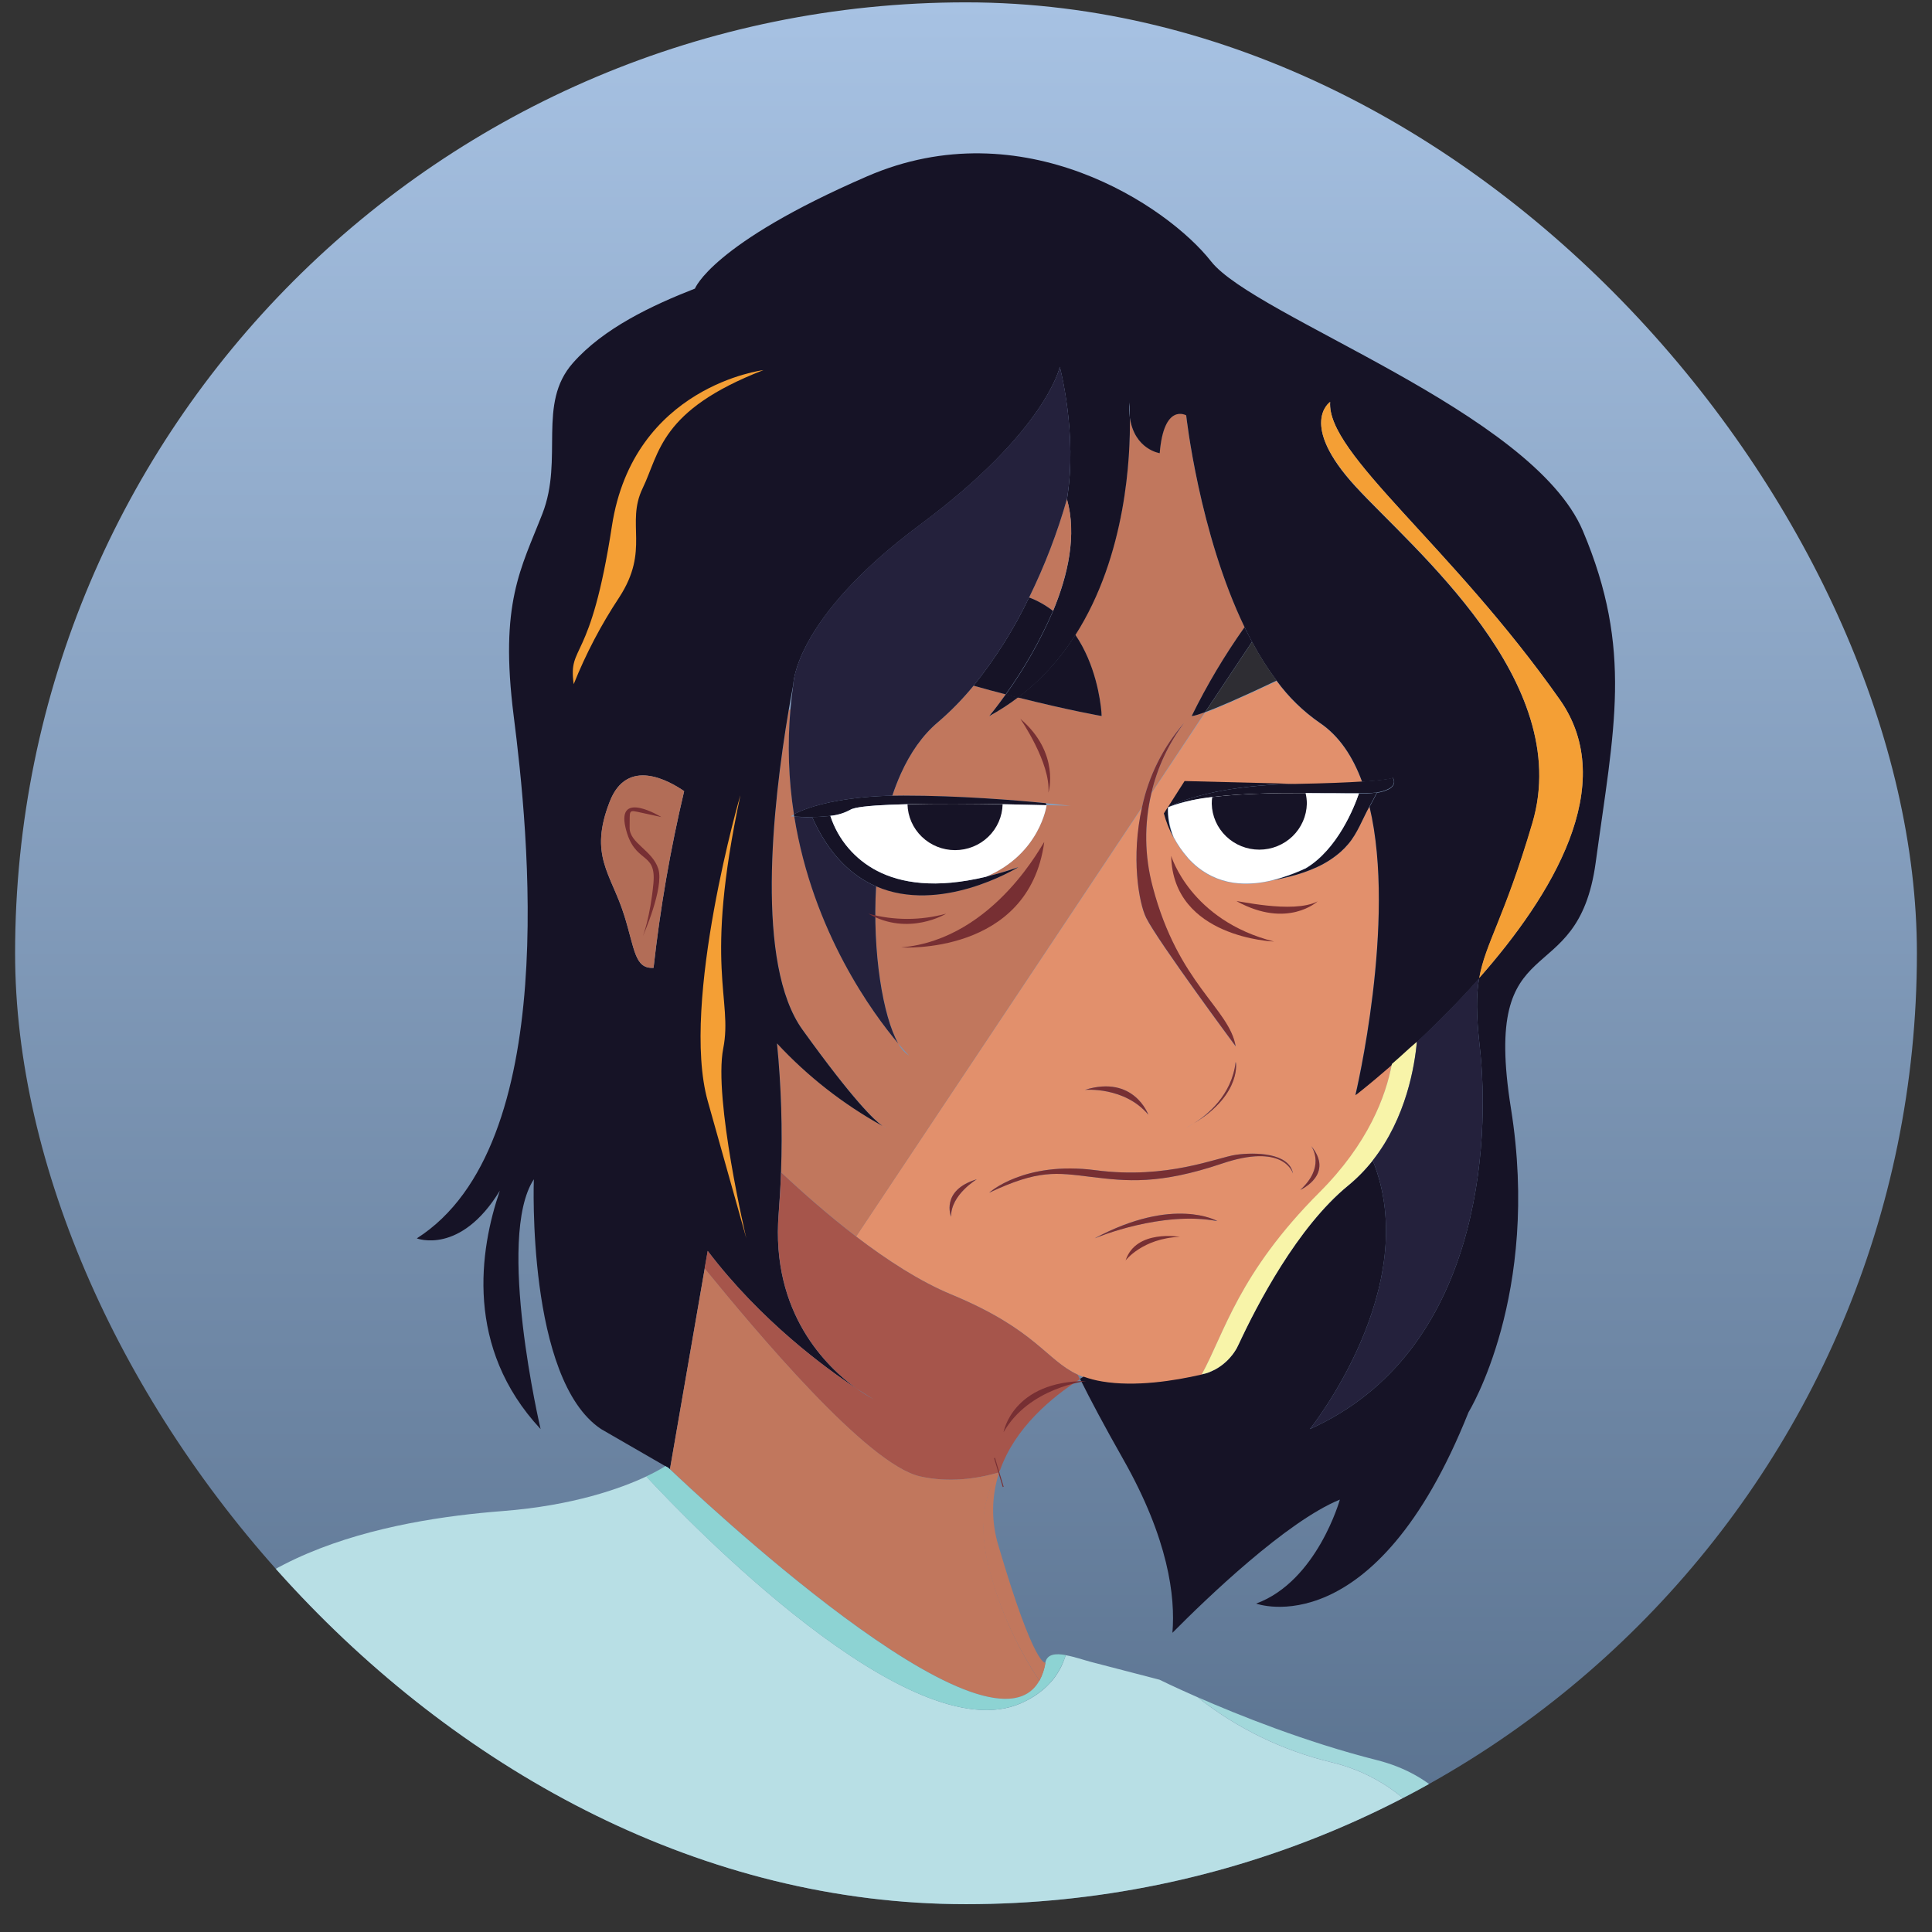 <svg width="64" height="64" viewBox="0 0 64 64" fill="none" xmlns="http://www.w3.org/2000/svg">
<rect x="0" y="0" width="64" height="64" fill="#333333" stroke="none"/>
<g clip-path="url(#clip0_570_246)">
<rect x="0.5" y="0.078" width="63" height="63" rx="31.5" fill="url(#paint0_linear_570_246)"/>
<g clip-path="url(#clip1_570_246)">
<path d="M46.029 35.328L45.907 35.434C45.674 35.634 45.474 35.803 45.312 35.935L45.27 35.97L45.136 36.078L45.058 36.141L44.984 36.2L44.936 36.237H44.931C44.922 36.244 44.914 36.249 44.909 36.254L44.896 36.264C44.896 36.264 46.27 30.522 45.365 26.718C45.134 27.131 44.972 27.598 44.661 27.963C44.585 28.054 44.502 28.14 44.412 28.219C44.177 28.425 43.913 28.596 43.628 28.726C43.339 28.858 43.038 28.963 42.729 29.038C42.669 29.054 42.61 29.067 42.549 29.081C42.419 29.112 42.29 29.139 42.156 29.166C41.791 29.263 41.413 29.299 41.037 29.273H41.032C40.538 29.237 40.066 29.053 39.681 28.747C39.558 28.648 39.444 28.541 39.34 28.424V28.419C39.161 28.217 39.006 27.993 38.88 27.755C38.743 27.502 38.636 27.234 38.562 26.957L38.685 26.765V26.761L39.241 25.89L42.847 25.98H42.943C43.953 25.962 44.646 25.933 45.119 25.902C44.814 25.069 44.361 24.381 43.711 23.945C43.163 23.566 42.684 23.099 42.293 22.563C41.006 23.174 40.306 23.469 39.925 23.609L38.144 26.283C37.898 27.309 37.913 28.38 38.187 29.4C39.033 32.61 40.723 33.42 40.935 34.672C40.935 34.672 38.361 31.201 37.97 30.418C37.722 29.923 37.462 28.394 37.834 26.747L28.359 40.96C29.38 41.739 30.473 42.449 31.506 42.876C34.316 44.04 34.643 45.044 35.698 45.535C35.76 45.563 35.824 45.59 35.891 45.615C36.087 45.687 36.29 45.74 36.496 45.773C37.602 45.963 38.916 45.75 39.772 45.553L39.805 45.544C40.556 44.178 41.02 42.2 43.71 39.509C45.321 37.897 45.904 36.334 46.105 35.263L46.029 35.328ZM40.93 35.183C40.939 35.116 41.167 36.238 39.553 37.208C39.987 36.936 40.803 36.284 40.933 35.183H40.93ZM39.548 37.212L39.474 37.257C39.405 37.298 39.352 37.325 39.32 37.343L39.305 37.35C39.39 37.304 39.472 37.258 39.548 37.212H39.548ZM38.039 36.925C37.246 35.986 35.939 36.103 35.939 36.103C37.564 35.597 38.04 36.925 38.04 36.925H38.039ZM31.505 40.305C31.505 40.305 31.143 39.431 32.358 39.065C32.359 39.065 31.498 39.574 31.506 40.305H31.505ZM39.26 40.371L39.12 40.376C39.071 40.376 39.02 40.381 38.972 40.384L38.828 40.395C38.713 40.406 38.598 40.419 38.486 40.434L38.447 40.439L38.338 40.455L38.22 40.474L38.154 40.485C38.126 40.485 38.097 40.495 38.068 40.501L37.938 40.525L37.811 40.552C37.74 40.566 37.671 40.583 37.604 40.599L37.532 40.616L37.446 40.636L37.359 40.659L37.279 40.681L37.173 40.711C37.086 40.735 37 40.76 36.926 40.784L36.84 40.812L36.825 40.817L36.784 40.831L36.716 40.853L36.678 40.866L36.64 40.879L36.605 40.892C36.593 40.895 36.582 40.899 36.571 40.903L36.528 40.919L36.488 40.933C36.385 40.971 36.315 41 36.278 41.014H36.273L36.353 40.971L36.432 40.93C36.543 40.874 36.651 40.822 36.757 40.773L36.833 40.739L36.913 40.704L37.016 40.66L37.117 40.619C37.183 40.593 37.249 40.568 37.313 40.544C37.377 40.52 37.427 40.504 37.486 40.486L37.603 40.448C37.655 40.431 37.706 40.416 37.756 40.402C37.771 40.397 37.786 40.393 37.802 40.389C37.861 40.372 37.919 40.358 37.975 40.344L38.093 40.317L38.206 40.293L38.317 40.273L38.424 40.255C38.447 40.25 38.471 40.247 38.494 40.244L38.601 40.231L38.688 40.221H38.707L38.793 40.215C38.82 40.215 38.847 40.213 38.874 40.209H38.904H38.99C39.87 40.185 40.332 40.453 40.332 40.453C39.979 40.389 39.62 40.361 39.261 40.371H39.26ZM40.483 38.544C38.396 39.248 37.326 39.13 36.15 38.987C34.973 38.843 34.406 38.739 32.768 39.509C32.768 39.509 33.917 38.452 36.295 38.765C38.672 39.077 40.329 38.338 40.948 38.253C41.566 38.167 42.708 38.175 42.833 38.872C42.807 38.789 42.474 37.872 40.484 38.544H40.483ZM43.075 39.417C43.886 38.674 43.494 38.051 43.438 37.966C44.197 38.89 43.125 39.394 43.075 39.417H43.075Z" fill="#E2906C"/>
<path d="M39.48 23.718C39.983 22.693 40.569 21.709 41.231 20.776C39.717 17.648 39.291 13.748 39.291 13.748C39.291 13.748 38.551 13.321 38.414 15.001C38.414 15.001 37.58 14.881 37.425 13.825C37.444 15.069 37.317 18.371 35.619 21.028C36.289 22.009 36.449 23.19 36.483 23.583C36.492 23.669 36.494 23.719 36.494 23.719C36.494 23.719 35.438 23.537 33.721 23.104C33.421 23.333 33.103 23.538 32.771 23.719C32.771 23.719 32.996 23.451 33.317 23.001C32.983 22.916 32.626 22.819 32.253 22.714C31.895 23.152 31.497 23.558 31.067 23.927C30.555 24.359 30.155 24.944 29.848 25.62C29.739 25.861 29.643 26.108 29.561 26.359C29.683 26.359 29.808 26.355 29.937 26.355C31.787 26.355 33.62 26.505 34.647 26.606C35.099 26.651 35.395 26.687 35.468 26.692C35.396 26.692 35.103 26.681 34.672 26.67C34.672 26.67 34.458 28.279 32.669 29.039C33.03 28.951 33.386 28.845 33.737 28.722C33.62 28.794 31.144 30.277 29.024 29.357C28.897 31.538 29.25 33.666 29.755 34.565C29.978 34.829 30.115 34.968 30.115 34.968C29.959 34.87 29.834 34.73 29.755 34.565C28.931 33.587 26.93 30.884 26.315 27.052L26.191 27.042C26.227 27.018 26.264 26.996 26.302 26.976C26.123 25.827 26.084 24.66 26.186 23.501L26.129 23.524C25.586 26.738 25.026 31.939 26.588 34.11C28.279 36.46 28.975 37.111 29.231 37.292C27.928 36.57 26.75 35.648 25.742 34.56C25.882 35.98 25.926 37.408 25.874 38.834C26.581 39.498 27.443 40.258 28.361 40.961L37.833 26.732C38.051 25.701 38.532 24.741 39.229 23.945C38.709 24.636 38.34 25.426 38.145 26.265L39.92 23.591C39.53 23.737 39.48 23.718 39.48 23.718ZM29.232 37.292C29.318 37.337 29.36 37.359 29.36 37.359C29.36 37.359 29.328 37.356 29.232 37.29V37.292Z" fill="#C1775D"/>
<path d="M52.434 17.584C50.761 13.63 41.561 10.498 40.118 8.658C38.675 6.818 33.877 3.607 28.725 5.841C23.572 8.074 23.021 9.56 23.021 9.56C21.602 10.114 19.99 10.873 18.976 12.027C17.786 13.376 18.678 15.193 17.968 17.017C17.258 18.84 16.541 19.968 17.017 23.719C17.493 27.47 18.622 37.957 13.807 41.023C13.807 41.023 15.252 41.587 16.558 39.442C15.883 41.413 15.393 44.641 17.908 47.34C17.908 47.34 16.416 40.997 17.684 39.066C17.684 39.066 17.439 45.696 19.913 47.34L22.05 48.574L22.146 48.629L22.192 48.671L23.343 42.026L23.445 41.44C25.212 43.766 27.366 45.335 28.38 46.003C27.395 45.296 25.528 43.506 25.793 40.208C25.83 39.737 25.856 39.28 25.871 38.838C25.923 37.411 25.879 35.983 25.739 34.563C26.748 35.651 27.925 36.573 29.228 37.295C28.969 37.114 28.277 36.464 26.585 34.113C25.023 31.943 25.583 26.742 26.126 23.527C26.178 23.222 26.23 22.936 26.279 22.673C26.279 22.673 26.298 20.49 30.485 17.38C34.671 14.27 35.107 12.154 35.107 12.154C35.107 12.154 35.701 14.386 35.344 16.539C35.678 17.724 35.379 19.055 34.882 20.248C34.461 21.223 33.936 22.149 33.314 23.012C33.454 23.048 33.59 23.083 33.721 23.116C34.475 22.541 35.119 21.838 35.622 21.039C37.32 18.382 37.448 15.08 37.428 13.836C37.406 13.668 37.399 13.498 37.409 13.329C37.409 13.329 37.423 13.513 37.428 13.836C37.583 14.892 38.417 15.012 38.417 15.012C38.554 13.329 39.294 13.759 39.294 13.759C39.294 13.759 39.721 17.66 41.234 20.788C41.312 20.951 41.394 21.112 41.479 21.27C41.718 21.719 41.99 22.149 42.295 22.556C42.686 23.092 43.165 23.559 43.712 23.939C44.363 24.374 44.816 25.062 45.121 25.895C45.408 25.882 45.694 25.853 45.978 25.81C46.124 25.784 46.142 25.766 46.142 25.766C46.142 25.766 46.295 25.979 46.017 26.137C45.891 26.202 45.754 26.244 45.613 26.262C45.613 26.262 45.532 26.433 45.368 26.727C46.273 30.534 44.9 36.28 44.9 36.28L44.913 36.271C44.918 36.266 44.926 36.26 44.934 36.254H44.94L44.987 36.217L45.061 36.157L45.139 36.095L45.273 35.986L45.316 35.951C45.476 35.82 45.678 35.651 45.91 35.45L46.033 35.344L46.107 35.279C46.264 35.142 46.433 34.992 46.61 34.83C46.636 34.806 46.662 34.783 46.688 34.759L46.938 34.527C47.576 33.93 48.297 33.213 49.002 32.416C49.205 31.257 49.833 30.435 50.765 27.271C52.153 22.56 46.802 18.188 44.9 16.113C42.998 14.039 44.062 13.315 44.062 13.315C43.941 15.037 48.066 18.052 51.673 23.18C53.652 25.998 51.413 29.661 48.998 32.401C48.899 32.967 48.9 33.615 49.017 34.655C49.374 37.827 49.058 44.796 43.39 47.341C43.39 47.341 47.174 42.645 45.474 38.442C45.233 38.748 44.959 39.028 44.658 39.276C42.974 40.651 41.633 43.245 41.032 44.535C41.018 44.567 41.002 44.599 40.985 44.629V44.635C40.969 44.663 40.953 44.693 40.935 44.72C40.917 44.747 40.902 44.772 40.885 44.797C40.88 44.804 40.876 44.811 40.871 44.817C40.857 44.838 40.842 44.858 40.827 44.878L40.81 44.898C40.798 44.914 40.785 44.93 40.771 44.945C40.761 44.958 40.751 44.971 40.739 44.983C40.73 44.994 40.719 45.005 40.709 45.015C40.699 45.026 40.688 45.037 40.678 45.048C40.668 45.058 40.636 45.09 40.614 45.11C40.593 45.13 40.563 45.155 40.537 45.177C40.511 45.198 40.504 45.204 40.487 45.216C40.47 45.228 40.467 45.231 40.457 45.239C40.447 45.247 40.437 45.254 40.426 45.261C40.403 45.277 40.38 45.293 40.356 45.308C40.331 45.325 40.305 45.34 40.279 45.354C40.264 45.363 40.249 45.372 40.234 45.379H40.229L40.185 45.402C40.156 45.416 40.127 45.429 40.098 45.441L40.065 45.456L40.023 45.472L40.001 45.48H39.995C39.976 45.488 39.956 45.495 39.937 45.5H39.927L39.901 45.509H39.892C39.876 45.514 39.859 45.519 39.842 45.522L39.828 45.527L39.809 45.532L39.776 45.54C38.916 45.737 37.606 45.951 36.499 45.761C36.293 45.727 36.091 45.674 35.895 45.603L35.778 45.676C36.114 46.355 36.576 47.225 37.211 48.345C38.704 50.979 38.939 52.888 38.838 54.089C39.969 52.947 42.618 50.398 44.385 49.676C44.385 49.676 43.631 52.378 41.611 53.121C41.611 53.121 45.54 54.573 48.648 46.779C48.648 46.779 51.043 42.903 50.052 36.717C49.062 30.531 52.26 32.986 52.86 28.567C53.46 24.149 54.106 21.539 52.434 17.584ZM21.65 32.062C21.021 32.099 21.032 31.45 20.68 30.329C20.248 28.939 19.491 28.352 20.204 26.542C20.779 25.085 22.152 25.855 22.663 26.209C22.206 28.138 21.868 30.092 21.65 32.062Z" fill="#161326"/>
<path d="M33.722 23.104C33.421 23.333 33.104 23.538 32.772 23.719C32.772 23.719 32.997 23.451 33.318 23.001C33.455 23.037 33.591 23.072 33.722 23.104Z" fill="#161326"/>
<path d="M41.475 21.259L39.92 23.591C39.527 23.737 39.477 23.718 39.477 23.718C39.98 22.693 40.566 21.709 41.227 20.776C41.308 20.94 41.391 21.101 41.475 21.259Z" fill="#161326"/>
<path d="M42.291 22.545C41.003 23.157 40.303 23.451 39.922 23.591L41.477 21.259C41.715 21.707 41.987 22.138 42.291 22.545Z" fill="#2E2D33"/>
<path d="M34.882 20.237C34.642 20.05 34.375 19.9 34.09 19.791C34.605 18.742 35.025 17.65 35.344 16.527C35.677 17.712 35.378 19.044 34.882 20.237Z" fill="#C1775D"/>
<path d="M34.882 20.237C34.461 21.211 33.936 22.138 33.314 23.001C32.98 22.916 32.623 22.819 32.25 22.714C32.975 21.813 33.593 20.832 34.09 19.791C34.375 19.899 34.642 20.05 34.882 20.237Z" fill="#161326"/>
<path d="M36.493 23.719C36.493 23.719 35.437 23.537 33.721 23.105C34.475 22.53 35.119 21.827 35.622 21.028C36.292 22.009 36.452 23.19 36.486 23.584C36.491 23.671 36.493 23.719 36.493 23.719Z" fill="#161326"/>
<path d="M46.013 26.125C45.886 26.19 45.749 26.232 45.608 26.25C45.489 26.267 45.368 26.276 45.247 26.277C45.207 26.277 45.165 26.277 45.121 26.277H45.014C44.782 26.277 44.504 26.277 44.194 26.277H43.941H43.894C42.239 26.261 39.897 26.258 38.766 26.712C38.739 26.722 38.714 26.733 38.689 26.745L38.68 26.749L38.688 26.745L38.698 26.739L38.717 26.729C38.734 26.72 38.758 26.708 38.786 26.695L38.81 26.683L38.832 26.673L38.869 26.656L38.935 26.627L38.98 26.608L39.081 26.569L39.137 26.547L39.269 26.5C39.3 26.489 39.332 26.478 39.367 26.468L39.425 26.449L39.549 26.412C39.743 26.355 39.972 26.296 40.24 26.241L40.422 26.204C40.485 26.192 40.55 26.18 40.616 26.169L40.794 26.14C40.986 26.111 41.193 26.084 41.413 26.059C41.5 26.05 41.591 26.04 41.685 26.032L41.826 26.02C42.138 25.994 42.475 25.977 42.838 25.968H42.934C43.945 25.949 44.637 25.92 45.11 25.889C45.398 25.876 45.684 25.847 45.968 25.804C46.114 25.778 46.131 25.76 46.131 25.76C46.131 25.76 46.291 25.967 46.013 26.125Z" fill="#161326"/>
<path d="M40.933 34.658C40.933 34.658 38.359 31.186 37.969 30.404C37.721 29.908 37.461 28.379 37.832 26.733C38.051 25.701 38.531 24.742 39.229 23.944C38.709 24.635 38.339 25.425 38.144 26.265C37.898 27.291 37.913 28.362 38.187 29.382C39.031 32.593 40.721 33.402 40.933 34.658Z" fill="#772F33"/>
<path d="M39.555 37.208C39.987 36.937 40.803 36.284 40.932 35.183C40.941 35.116 41.169 36.238 39.555 37.208Z" fill="#772F33"/>
<path d="M38.039 36.925C37.247 35.986 35.94 36.103 35.94 36.103C37.564 35.597 38.039 36.925 38.039 36.925Z" fill="#772F33"/>
<path d="M42.832 38.876C42.806 38.791 42.473 37.872 40.483 38.544C38.395 39.248 37.325 39.131 36.149 38.987C34.973 38.844 34.405 38.74 32.768 39.51C32.768 39.51 33.917 38.453 36.294 38.765C38.672 39.078 40.329 38.338 40.947 38.253C41.566 38.168 42.708 38.179 42.832 38.876Z" fill="#772F33"/>
<path d="M40.325 40.449C38.486 40.107 36.371 40.975 36.264 41.021C38.888 39.614 40.325 40.449 40.325 40.449Z" fill="#772F33"/>
<path d="M43.074 39.417C43.885 38.674 43.492 38.051 43.436 37.966C44.197 38.89 43.124 39.394 43.074 39.417Z" fill="#772F33"/>
<path d="M32.359 39.065C32.359 39.065 31.494 39.578 31.506 40.305C31.506 40.305 31.143 39.431 32.359 39.065Z" fill="#772F33"/>
<path d="M22.663 26.206C22.206 28.135 21.868 30.09 21.65 32.059C21.021 32.097 21.031 31.447 20.68 30.326C20.247 28.936 19.491 28.349 20.203 26.54C20.779 25.085 22.152 25.855 22.663 26.206Z" fill="#B26D57"/>
<path d="M35.772 45.689C34.836 46.287 33.621 47.299 33.127 48.703C33.11 48.728 33.092 48.754 33.074 48.781C32.328 48.995 31.419 49.116 30.481 48.908C28.725 48.52 25.036 44.097 23.34 42.021L23.442 41.436C25.208 43.762 27.362 45.331 28.377 45.999C28.557 46.131 28.747 46.249 28.944 46.354C28.881 46.316 28.685 46.198 28.384 46.003C27.398 45.296 25.532 43.506 25.796 40.208C25.833 39.738 25.859 39.28 25.875 38.838C26.582 39.502 27.443 40.262 28.362 40.965C29.383 41.744 30.476 42.453 31.509 42.881C34.318 44.045 34.646 45.049 35.701 45.54L35.772 45.689Z" fill="#A6554B"/>
<path d="M34.435 55.681C32.747 58.693 22.946 49.373 22.193 48.667L23.345 42.022C25.04 44.097 28.73 48.52 30.486 48.909C31.422 49.116 32.33 48.994 33.078 48.782L33.061 48.808C33.053 48.82 33.045 48.833 33.037 48.847C33.017 48.878 32.997 48.911 32.978 48.947L32.944 49.008C32.935 49.025 32.926 49.043 32.917 49.061C32.874 49.144 32.837 49.23 32.803 49.317C32.793 49.344 32.782 49.373 32.772 49.402C32.702 49.603 32.651 49.809 32.62 50.019C32.614 50.06 32.608 50.104 32.604 50.144C32.599 50.184 32.595 50.23 32.592 50.269C32.591 50.277 32.591 50.285 32.592 50.293C32.592 50.313 32.592 50.336 32.592 50.357C32.583 50.491 32.581 50.625 32.587 50.759C32.587 50.811 32.587 50.864 32.595 50.918C32.604 50.971 32.603 51.026 32.609 51.082C32.615 51.137 32.621 51.194 32.629 51.252C32.663 51.5 32.713 51.746 32.778 51.987C33.12 53.3 33.68 54.548 34.435 55.681Z" fill="#C1775D"/>
<path d="M50.762 27.255C52.15 22.544 46.799 18.172 44.897 16.097C42.994 14.023 44.063 13.315 44.063 13.315C43.942 15.037 48.067 18.052 51.674 23.18C53.653 25.998 51.415 29.661 48.999 32.401C49.202 31.243 49.83 30.419 50.762 27.255Z" fill="#F49F35"/>
<path d="M46.934 34.511C46.866 35.286 46.588 37.026 45.474 38.438C45.233 38.744 44.959 39.024 44.658 39.272C42.974 40.647 41.633 43.24 41.032 44.531C41.018 44.563 41.002 44.594 40.985 44.625V44.63C40.969 44.659 40.953 44.688 40.935 44.716C40.916 44.743 40.902 44.768 40.885 44.793C40.88 44.8 40.876 44.807 40.871 44.813C40.857 44.834 40.842 44.854 40.827 44.874L40.81 44.894C40.798 44.91 40.785 44.926 40.771 44.941C40.761 44.954 40.751 44.967 40.739 44.979C40.73 44.99 40.719 45.001 40.709 45.011C40.699 45.021 40.688 45.033 40.678 45.044C40.668 45.054 40.636 45.085 40.614 45.106C40.592 45.126 40.563 45.151 40.537 45.172C40.511 45.194 40.504 45.2 40.487 45.212C40.47 45.224 40.467 45.227 40.457 45.235C40.447 45.243 40.437 45.25 40.426 45.257C40.403 45.273 40.38 45.289 40.356 45.304C40.331 45.321 40.305 45.336 40.279 45.35C40.264 45.359 40.249 45.367 40.234 45.375H40.229L40.184 45.398C40.156 45.411 40.127 45.425 40.098 45.437L40.065 45.452L40.023 45.468L40.001 45.476H39.995L39.937 45.496H39.927L39.901 45.505H39.892C39.876 45.51 39.859 45.515 39.842 45.518L39.828 45.523L39.809 45.528C40.56 44.162 41.024 42.184 43.713 39.493C45.324 37.88 45.907 36.317 46.108 35.246C46.265 35.109 46.434 34.959 46.611 34.796C46.637 34.773 46.663 34.75 46.689 34.725L46.934 34.511Z" fill="#F8F4A9"/>
<path d="M43.391 47.34C43.391 47.34 47.174 42.645 45.474 38.442C46.591 37.026 46.867 35.283 46.935 34.515C47.573 33.917 48.293 33.201 48.999 32.403C48.899 32.969 48.901 33.617 49.018 34.658C49.374 37.826 49.059 44.795 43.391 47.34Z" fill="#24213C"/>
<path d="M49.334 63.078H48.425C48.419 61.774 47.069 59.094 44.129 58.383C42.499 57.995 40.977 57.257 39.67 56.221C41.01 56.808 43.258 57.712 45.608 58.305C49.334 59.245 49.334 63.078 49.334 63.078Z" fill="#A2D8DB"/>
<path d="M48.426 63.078H5.5V56.279C6.847 51.435 12.951 50.342 16.648 50.056C18.995 49.874 20.572 49.303 21.411 48.909C22.771 50.375 30.14 58.054 33.823 56.422L33.923 56.376C34.003 56.337 34.079 56.297 34.151 56.255C34.18 56.238 34.208 56.221 34.237 56.203L34.274 56.18C34.3 56.164 34.324 56.147 34.348 56.13C34.372 56.113 34.401 56.092 34.427 56.073L34.441 56.062C34.47 56.04 34.498 56.018 34.528 55.995C34.557 55.972 34.583 55.948 34.61 55.924L34.673 55.865C34.73 55.808 34.785 55.752 34.836 55.694C34.849 55.681 34.861 55.666 34.872 55.651C34.881 55.64 34.891 55.629 34.899 55.617C34.908 55.605 34.932 55.575 34.947 55.554C35.011 55.466 35.069 55.374 35.12 55.278C35.133 55.254 35.145 55.23 35.157 55.206C35.193 55.131 35.225 55.055 35.253 54.977L35.275 54.916L35.304 54.831C35.585 54.88 35.899 54.989 36.139 55.053L38.411 55.643C38.411 55.643 38.884 55.878 39.669 56.222C40.976 57.258 42.498 57.996 44.127 58.384C47.069 59.094 48.419 61.774 48.426 63.078Z" fill="#B8DFE5"/>
<path d="M33.734 28.726C33.617 28.797 31.141 30.281 29.021 29.361C28.216 29.012 27.46 28.316 26.902 27.065C27.061 27.065 27.231 27.056 27.397 27.038C27.433 27.038 27.469 27.03 27.505 27.025C27.76 27.812 28.319 28.468 29.06 28.851C29.838 29.253 30.989 29.449 32.666 29.042C33.027 28.954 33.384 28.849 33.734 28.726Z" fill="#161326"/>
<path d="M29.753 34.565C28.928 33.587 26.928 30.884 26.312 27.052C26.441 27.06 26.658 27.071 26.903 27.068C27.46 28.318 28.216 29.014 29.022 29.363C28.895 31.541 29.247 33.669 29.753 34.565Z" fill="#24213C"/>
<path d="M34.669 26.673C33.411 26.64 30.98 26.593 29.463 26.659C28.794 26.688 28.303 26.739 28.167 26.824C27.962 26.936 27.736 27.004 27.503 27.025C27.467 27.03 27.431 27.034 27.394 27.038C27.229 27.055 27.058 27.063 26.9 27.065C26.655 27.065 26.439 27.057 26.31 27.049L26.297 26.973C26.49 26.87 26.949 26.667 27.778 26.522C28.366 26.422 28.96 26.368 29.556 26.359C29.678 26.359 29.803 26.355 29.932 26.355C31.782 26.355 33.615 26.505 34.642 26.606L34.669 26.673Z" fill="#161326"/>
<path d="M34.67 26.673C34.67 26.673 34.456 28.282 32.667 29.042C30.99 29.447 29.842 29.253 29.061 28.851C28.32 28.468 27.761 27.812 27.506 27.025C27.739 27.004 27.965 26.936 28.17 26.824C28.303 26.739 28.795 26.688 29.467 26.659C29.654 26.651 29.855 26.645 30.066 26.64C31.032 26.617 32.207 26.625 33.216 26.64C33.772 26.652 34.278 26.663 34.67 26.673Z" fill="white"/>
<path d="M38.872 27.743C38.735 27.49 38.629 27.223 38.555 26.945L38.677 26.753V26.749H38.684C38.677 26.907 38.687 27.066 38.716 27.222L38.724 27.265C38.724 27.274 38.724 27.284 38.73 27.293C38.736 27.302 38.734 27.316 38.737 27.328C38.74 27.34 38.746 27.371 38.753 27.394C38.759 27.416 38.769 27.458 38.779 27.49C38.805 27.576 38.836 27.66 38.872 27.743Z" fill="#161326"/>
<path d="M45.61 26.25C45.61 26.25 45.529 26.421 45.365 26.715C45.134 27.128 44.973 27.595 44.662 27.96C44.585 28.051 44.502 28.137 44.413 28.216C44.178 28.422 43.913 28.593 43.628 28.723C43.339 28.855 43.038 28.959 42.729 29.035C42.67 29.051 42.61 29.064 42.55 29.078C42.42 29.109 42.29 29.136 42.156 29.163C42.247 29.141 42.341 29.114 42.436 29.084C42.496 29.065 42.554 29.046 42.609 29.026H42.614C42.825 28.954 43.032 28.87 43.234 28.777H43.239C44.314 28.144 44.868 26.718 45.013 26.291H45.12C45.165 26.291 45.207 26.291 45.247 26.291C45.368 26.285 45.49 26.272 45.61 26.25Z" fill="#161326"/>
<path d="M42.842 25.965C42.478 25.974 42.141 25.991 41.83 26.017C41.448 26.048 41.105 26.09 40.798 26.138L40.62 26.167C40.197 26.236 39.779 26.337 39.371 26.466C39.336 26.477 39.304 26.488 39.273 26.499C39.227 26.514 39.182 26.53 39.141 26.546C39.063 26.574 38.997 26.601 38.94 26.625L38.873 26.654L38.836 26.671L38.814 26.681C38.749 26.711 38.709 26.734 38.691 26.744H38.685L39.241 25.873L42.842 25.965Z" fill="#161326"/>
<path d="M45.018 26.281C44.873 26.708 44.319 28.134 43.244 28.766H43.239C43.037 28.86 42.83 28.943 42.619 29.016H42.614C42.557 29.035 42.499 29.055 42.441 29.074C42.345 29.104 42.251 29.13 42.161 29.153C41.796 29.25 41.418 29.286 41.042 29.26H41.037C40.543 29.224 40.072 29.04 39.686 28.733C39.563 28.635 39.45 28.527 39.345 28.41V28.406C39.166 28.203 39.011 27.98 38.885 27.741C38.849 27.658 38.819 27.572 38.794 27.485C38.784 27.453 38.776 27.42 38.768 27.389C38.76 27.357 38.757 27.344 38.752 27.323C38.748 27.301 38.747 27.299 38.745 27.288C38.744 27.277 38.741 27.269 38.739 27.26L38.732 27.217C38.703 27.061 38.692 26.902 38.7 26.744C38.725 26.733 38.75 26.722 38.777 26.712C39.223 26.552 39.687 26.449 40.159 26.403C41.11 26.287 42.251 26.268 43.252 26.272L43.902 26.276H43.949H44.201C44.504 26.281 44.782 26.283 45.018 26.281Z" fill="white"/>
<path d="M35.305 54.827L35.276 54.912L35.252 54.976C35.222 55.054 35.189 55.131 35.152 55.206C35.14 55.23 35.128 55.254 35.115 55.278C35.064 55.373 35.006 55.466 34.942 55.553C34.927 55.575 34.911 55.596 34.894 55.617C34.878 55.637 34.876 55.64 34.867 55.651C34.857 55.662 34.844 55.68 34.831 55.694C34.78 55.754 34.726 55.811 34.668 55.865L34.605 55.924C34.578 55.948 34.551 55.972 34.523 55.995C34.494 56.018 34.467 56.04 34.436 56.062L34.422 56.072C34.396 56.092 34.37 56.111 34.343 56.13C34.316 56.148 34.294 56.164 34.269 56.18L34.232 56.203C34.205 56.221 34.177 56.238 34.146 56.254C34.074 56.297 33.998 56.34 33.919 56.376L33.818 56.422C30.133 58.053 22.766 50.374 21.406 48.909C21.625 48.807 21.838 48.693 22.044 48.567L22.14 48.623L22.186 48.665C22.939 49.371 32.741 58.691 34.428 55.678C34.528 55.491 34.595 55.289 34.628 55.08C34.684 54.789 34.97 54.765 35.305 54.827Z" fill="#8DD3D3"/>
<path d="M34.635 55.079C34.602 55.288 34.534 55.49 34.434 55.677C33.677 54.547 33.114 53.3 32.768 51.989C32.703 51.747 32.654 51.501 32.62 51.253C32.612 51.196 32.605 51.14 32.6 51.083C32.594 51.026 32.589 50.973 32.586 50.919C32.582 50.865 32.579 50.812 32.577 50.76C32.572 50.626 32.574 50.492 32.582 50.358C32.582 50.337 32.582 50.314 32.582 50.294C32.582 50.286 32.582 50.278 32.582 50.27C32.582 50.227 32.589 50.185 32.594 50.145C32.6 50.106 32.605 50.06 32.611 50.02C32.642 49.81 32.693 49.604 32.763 49.403C32.773 49.374 32.784 49.346 32.794 49.318C32.827 49.231 32.865 49.145 32.907 49.062C32.917 49.044 32.925 49.026 32.935 49.009L32.969 48.947C32.988 48.913 33.008 48.879 33.028 48.848C33.035 48.835 33.043 48.822 33.052 48.809L33.069 48.783C33.087 48.755 33.105 48.73 33.123 48.705L33.098 48.774C32.839 49.567 32.832 50.42 33.079 51.217C34.275 55.287 34.635 55.079 34.635 55.079Z" fill="#C1775D"/>
<path d="M35.345 16.528C35.026 17.65 34.606 18.742 34.091 19.791C33.594 20.833 32.977 21.814 32.251 22.715C31.893 23.153 31.496 23.559 31.065 23.928C30.553 24.36 30.153 24.945 29.846 25.621C29.737 25.862 29.642 26.108 29.559 26.359C28.963 26.368 28.369 26.423 27.782 26.522C26.953 26.667 26.493 26.87 26.3 26.974C26.121 25.824 26.082 24.658 26.184 23.499C26.208 23.225 26.239 22.947 26.28 22.665C26.28 22.665 26.299 20.482 30.486 17.372C34.672 14.262 35.108 12.146 35.108 12.146C35.108 12.146 35.702 14.375 35.345 16.528Z" fill="#24213C"/>
<path d="M24.525 26.355C24.559 26.193 22.526 33.209 23.446 36.477C24.367 39.745 24.723 41.022 24.723 41.022C24.723 41.022 23.63 36.397 23.958 34.733C24.286 33.069 23.296 32.091 24.525 26.355Z" fill="#F49F35"/>
<path d="M25.29 12.26C25.29 12.26 20.983 12.782 20.27 17.428C19.557 22.074 18.816 21.298 19.004 22.665C19.407 21.659 19.912 20.696 20.511 19.791C21.541 18.211 20.721 17.35 21.288 16.175C21.856 15 21.856 13.592 25.29 12.26Z" fill="#F49F35"/>
<path d="M33.104 48.773L33.074 48.782" stroke="#772F33" stroke-miterlimit="10"/>
<path d="M33.213 26.642C33.203 27.049 33.033 27.435 32.739 27.719C32.444 28.003 32.049 28.162 31.638 28.162C31.226 28.162 30.831 28.003 30.537 27.719C30.242 27.435 30.072 27.049 30.062 26.642C31.029 26.616 32.204 26.625 33.213 26.642Z" fill="#161326"/>
<path d="M43.291 26.626C43.281 27.032 43.111 27.419 42.817 27.703C42.522 27.987 42.127 28.146 41.716 28.146C41.304 28.146 40.909 27.987 40.615 27.703C40.32 27.419 40.15 27.032 40.141 26.626C40.14 26.552 40.146 26.477 40.157 26.403C41.108 26.287 42.248 26.268 43.249 26.272C43.277 26.388 43.291 26.507 43.291 26.626Z" fill="#161326"/>
<path d="M38.797 28.352C38.797 28.352 39.43 30.486 42.205 31.19C42.201 31.19 38.852 31.072 38.797 28.352Z" fill="#772F33"/>
<path d="M34.591 27.9C34.608 27.784 32.987 31.111 29.855 31.385C29.855 31.385 34.076 31.659 34.591 27.9Z" fill="#772F33"/>
<path d="M33.799 23.81C33.799 23.81 34.81 25.278 34.73 26.256C34.735 26.256 35.127 24.945 33.799 23.81Z" fill="#772F33"/>
<path d="M40.973 29.858C40.862 29.798 42.836 30.289 43.648 29.858C43.648 29.858 42.658 30.779 40.973 29.858Z" fill="#772F33"/>
<path d="M28.766 30.267C29.609 30.497 30.499 30.497 31.342 30.267C31.342 30.267 30.093 31.029 28.766 30.267Z" fill="#772F33"/>
<path d="M37.287 41.754C37.287 41.754 37.842 41.023 39.084 40.971C39.084 40.975 37.63 40.71 37.287 41.754Z" fill="#772F33"/>
<path d="M35.992 45.748C35.992 45.748 34.091 45.956 33.244 47.444C33.244 47.444 33.535 45.748 35.992 45.748Z" fill="#772F33"/>
<path d="M21.909 27.066C21.909 27.066 20.429 26.156 20.719 27.407C21.01 28.659 21.75 28.161 21.645 29.269C21.54 30.377 21.299 31.004 21.299 31.004C21.299 31.004 22.005 29.412 21.808 28.784C21.61 28.157 20.843 27.93 20.857 27.406C20.871 26.882 20.804 26.827 21.121 26.894C21.438 26.962 21.909 27.066 21.909 27.066Z" fill="#772F33"/>
</g>
</g>
<defs>
<linearGradient id="paint0_linear_570_246" x1="32" y1="0.078" x2="32" y2="63.078" gradientUnits="userSpaceOnUse">
<stop stop-color="#A7C2E3"/>
<stop offset="1" stop-color="#576F8C"/>
</linearGradient>
<clipPath id="clip0_570_246">
<rect x="0.5" y="0.078" width="63" height="63" rx="31.5" fill="white"/>
</clipPath>
<clipPath id="clip1_570_246">
<rect width="48" height="58" fill="white" transform="translate(5.5 5.078)"/>
</clipPath>
</defs>
</svg>
